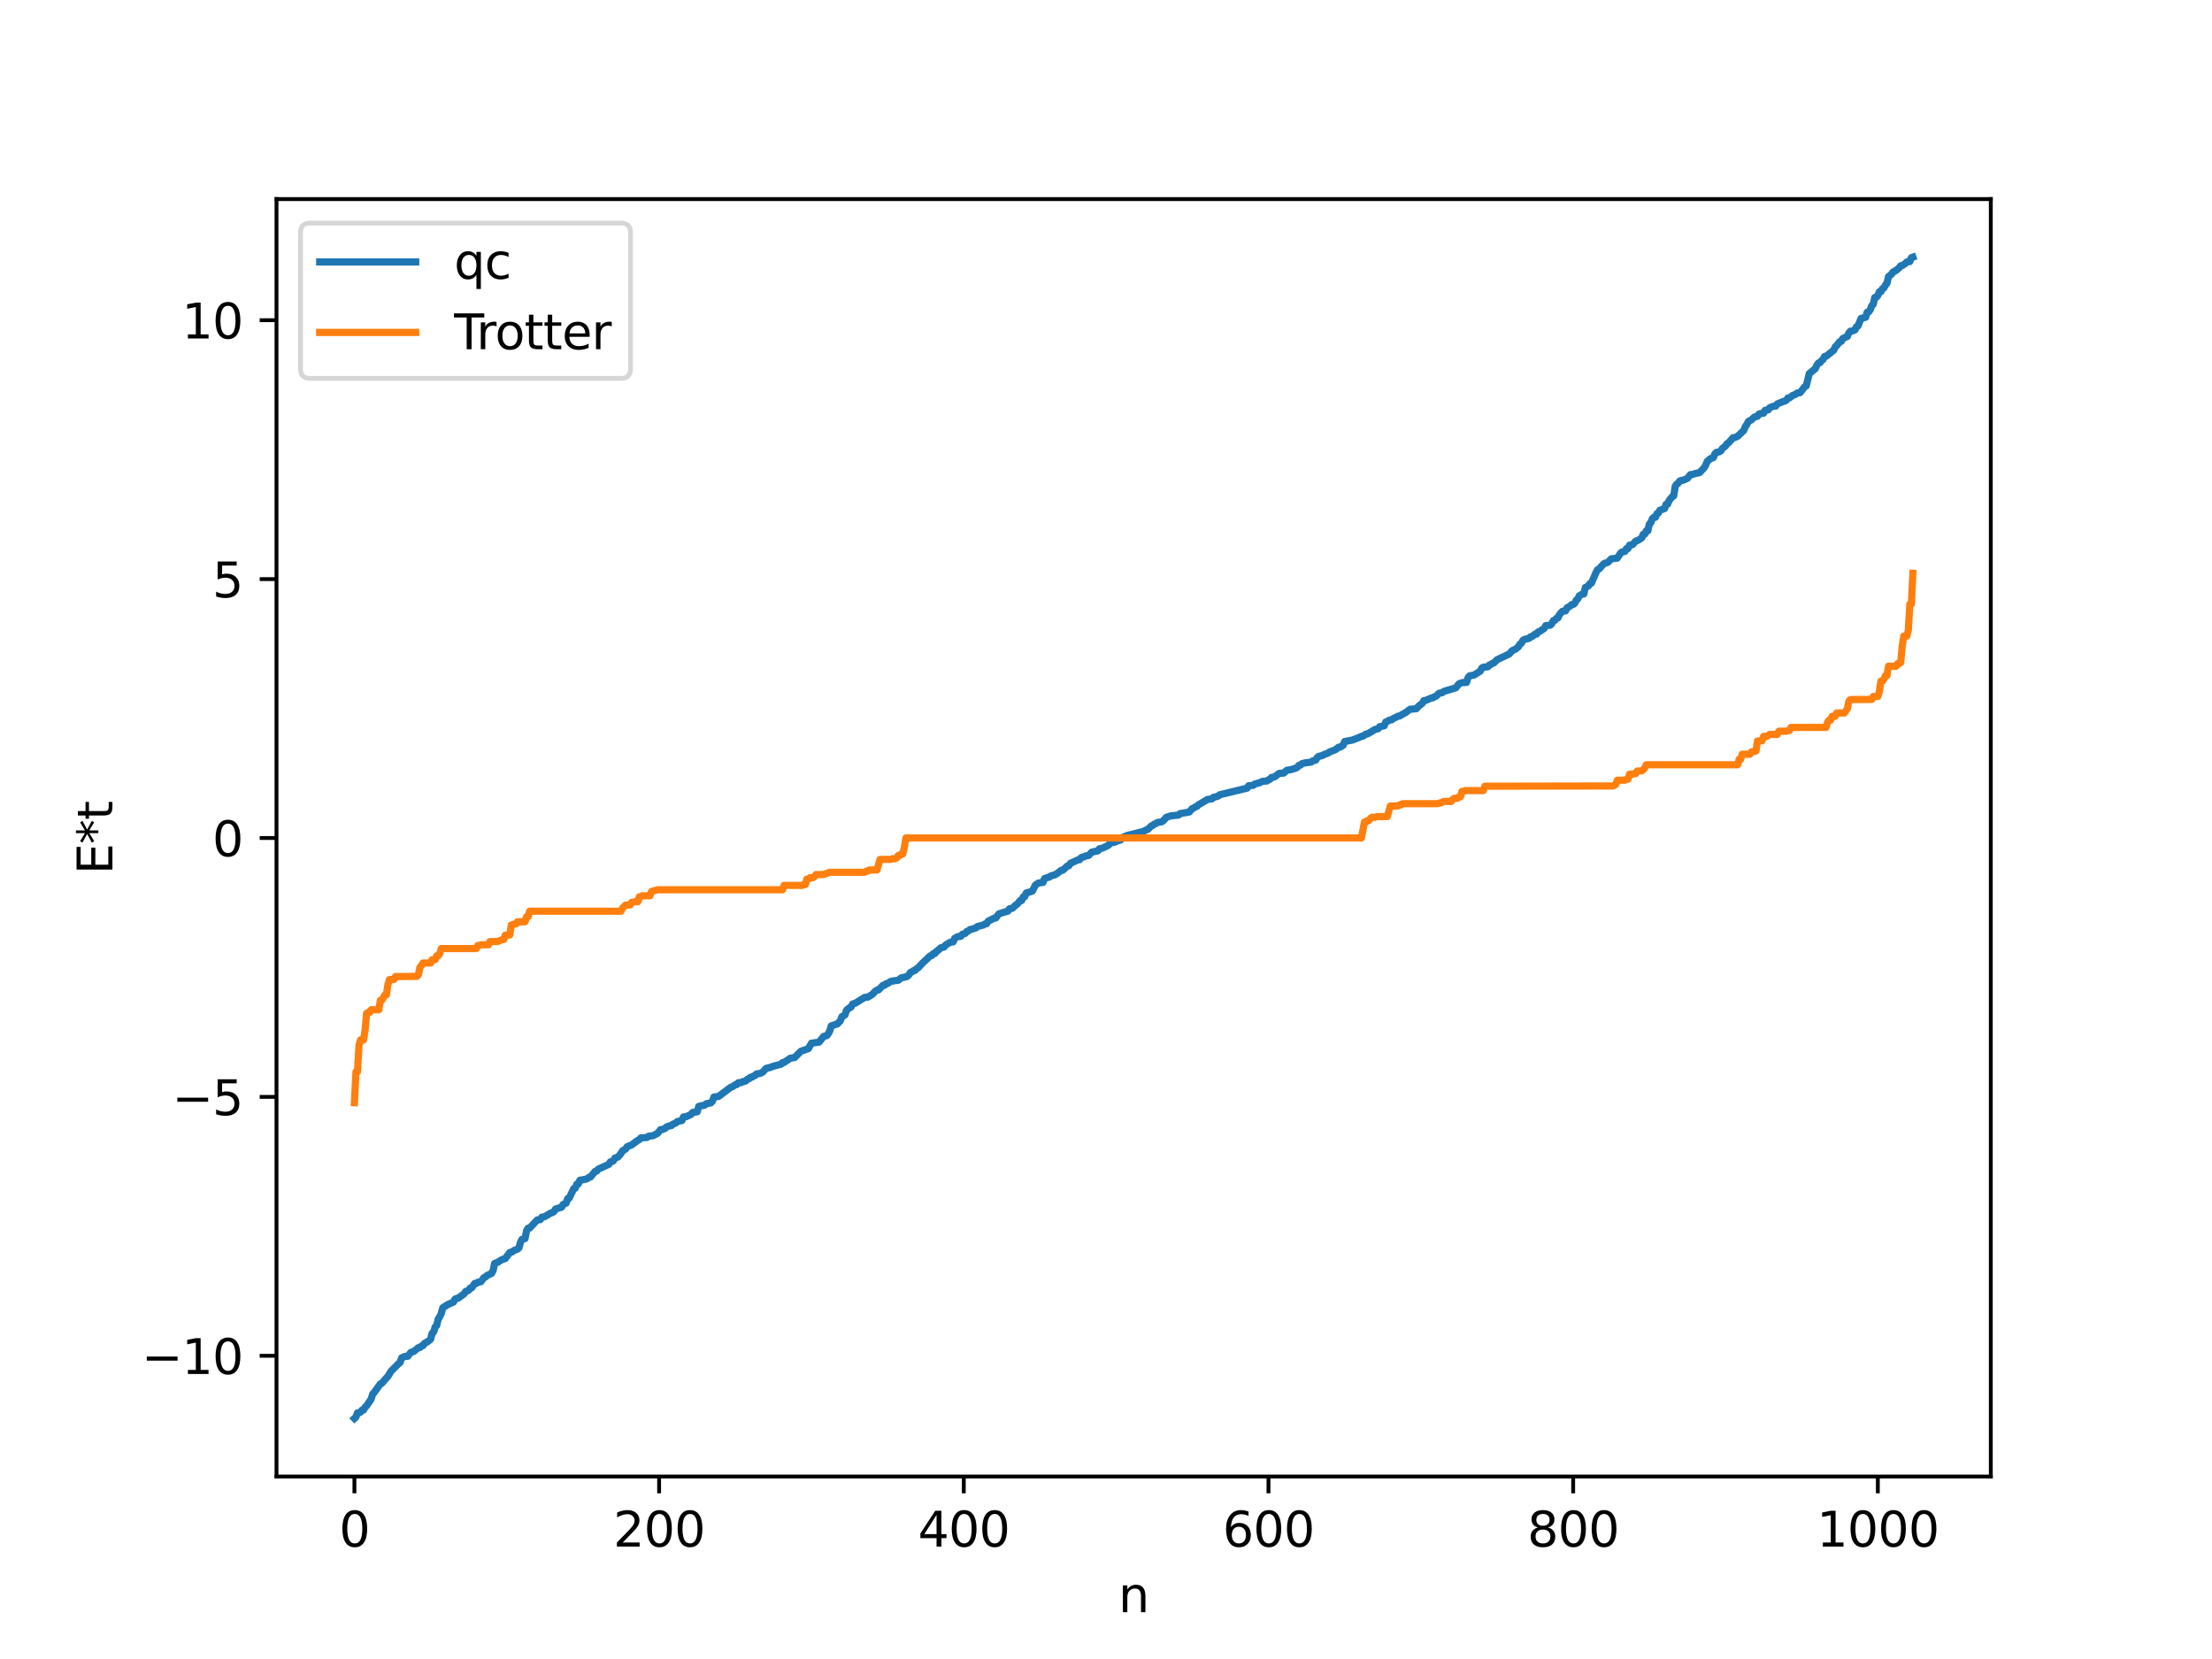 <?xml version="1.0" encoding="utf-8" standalone="no"?>
<!DOCTYPE svg PUBLIC "-//W3C//DTD SVG 1.1//EN"
  "http://www.w3.org/Graphics/SVG/1.1/DTD/svg11.dtd">
<svg xmlns:xlink="http://www.w3.org/1999/xlink" width="460.8pt" height="345.6pt" viewBox="0 0 460.8 345.6" xmlns="http://www.w3.org/2000/svg" version="1.1">
 <defs>
  <style type="text/css">*{stroke-linejoin: round; stroke-linecap: butt}</style>
 </defs>
 <g id="figure_1">
  <g id="patch_1">
   <path d="M 0 345.6 
L 460.8 345.6 
L 460.8 0 
L 0 0 
z
" style="fill: #ffffff"/>
  </g>
  <g id="axes_1">
   <g id="patch_2">
    <path d="M 57.6 307.584 
L 414.72 307.584 
L 414.72 41.472 
L 57.6 41.472 
z
" style="fill: #ffffff"/>
   </g>
   <g id="matplotlib.axis_1">
    <g id="xtick_1">
     <g id="line2d_1">
      <defs>
       <path id="mc7bb641d6b" d="M 0 0 
L 0 3.5 
" style="stroke: #000000; stroke-width: 0.8"/>
      </defs>
      <g>
       <use xlink:href="#mc7bb641d6b" x="73.833" y="307.584" style="stroke: #000000; stroke-width: 0.8"/>
      </g>
     </g>
     <g id="text_1">
      <!-- 0 -->
      <g transform="translate(70.651 322.182) scale(0.1 -0.1)">
       <defs>
        <path id="DejaVuSans-30" d="M 2034 4250 
Q 1547 4250 1301 3770 
Q 1056 3291 1056 2328 
Q 1056 1369 1301 889 
Q 1547 409 2034 409 
Q 2525 409 2770 889 
Q 3016 1369 3016 2328 
Q 3016 3291 2770 3770 
Q 2525 4250 2034 4250 
z
M 2034 4750 
Q 2819 4750 3233 4129 
Q 3647 3509 3647 2328 
Q 3647 1150 3233 529 
Q 2819 -91 2034 -91 
Q 1250 -91 836 529 
Q 422 1150 422 2328 
Q 422 3509 836 4129 
Q 1250 4750 2034 4750 
z
" transform="scale(0.016)"/>
       </defs>
       <use xlink:href="#DejaVuSans-30"/>
      </g>
     </g>
    </g>
    <g id="xtick_2">
     <g id="line2d_2">
      <g>
       <use xlink:href="#mc7bb641d6b" x="137.304" y="307.584" style="stroke: #000000; stroke-width: 0.8"/>
      </g>
     </g>
     <g id="text_2">
      <!-- 200 -->
      <g transform="translate(127.76 322.182) scale(0.1 -0.1)">
       <defs>
        <path id="DejaVuSans-32" d="M 1228 531 
L 3431 531 
L 3431 0 
L 469 0 
L 469 531 
Q 828 903 1448 1529 
Q 2069 2156 2228 2338 
Q 2531 2678 2651 2914 
Q 2772 3150 2772 3378 
Q 2772 3750 2511 3984 
Q 2250 4219 1831 4219 
Q 1534 4219 1204 4116 
Q 875 4013 500 3803 
L 500 4441 
Q 881 4594 1212 4672 
Q 1544 4750 1819 4750 
Q 2544 4750 2975 4387 
Q 3406 4025 3406 3419 
Q 3406 3131 3298 2873 
Q 3191 2616 2906 2266 
Q 2828 2175 2409 1742 
Q 1991 1309 1228 531 
z
" transform="scale(0.016)"/>
       </defs>
       <use xlink:href="#DejaVuSans-32"/>
       <use xlink:href="#DejaVuSans-30" x="63.623"/>
       <use xlink:href="#DejaVuSans-30" x="127.246"/>
      </g>
     </g>
    </g>
    <g id="xtick_3">
     <g id="line2d_3">
      <g>
       <use xlink:href="#mc7bb641d6b" x="200.775" y="307.584" style="stroke: #000000; stroke-width: 0.8"/>
      </g>
     </g>
     <g id="text_3">
      <!-- 400 -->
      <g transform="translate(191.231 322.182) scale(0.1 -0.1)">
       <defs>
        <path id="DejaVuSans-34" d="M 2419 4116 
L 825 1625 
L 2419 1625 
L 2419 4116 
z
M 2253 4666 
L 3047 4666 
L 3047 1625 
L 3713 1625 
L 3713 1100 
L 3047 1100 
L 3047 0 
L 2419 0 
L 2419 1100 
L 313 1100 
L 313 1709 
L 2253 4666 
z
" transform="scale(0.016)"/>
       </defs>
       <use xlink:href="#DejaVuSans-34"/>
       <use xlink:href="#DejaVuSans-30" x="63.623"/>
       <use xlink:href="#DejaVuSans-30" x="127.246"/>
      </g>
     </g>
    </g>
    <g id="xtick_4">
     <g id="line2d_4">
      <g>
       <use xlink:href="#mc7bb641d6b" x="264.246" y="307.584" style="stroke: #000000; stroke-width: 0.8"/>
      </g>
     </g>
     <g id="text_4">
      <!-- 600 -->
      <g transform="translate(254.702 322.182) scale(0.1 -0.1)">
       <defs>
        <path id="DejaVuSans-36" d="M 2113 2584 
Q 1688 2584 1439 2293 
Q 1191 2003 1191 1497 
Q 1191 994 1439 701 
Q 1688 409 2113 409 
Q 2538 409 2786 701 
Q 3034 994 3034 1497 
Q 3034 2003 2786 2293 
Q 2538 2584 2113 2584 
z
M 3366 4563 
L 3366 3988 
Q 3128 4100 2886 4159 
Q 2644 4219 2406 4219 
Q 1781 4219 1451 3797 
Q 1122 3375 1075 2522 
Q 1259 2794 1537 2939 
Q 1816 3084 2150 3084 
Q 2853 3084 3261 2657 
Q 3669 2231 3669 1497 
Q 3669 778 3244 343 
Q 2819 -91 2113 -91 
Q 1303 -91 875 529 
Q 447 1150 447 2328 
Q 447 3434 972 4092 
Q 1497 4750 2381 4750 
Q 2619 4750 2861 4703 
Q 3103 4656 3366 4563 
z
" transform="scale(0.016)"/>
       </defs>
       <use xlink:href="#DejaVuSans-36"/>
       <use xlink:href="#DejaVuSans-30" x="63.623"/>
       <use xlink:href="#DejaVuSans-30" x="127.246"/>
      </g>
     </g>
    </g>
    <g id="xtick_5">
     <g id="line2d_5">
      <g>
       <use xlink:href="#mc7bb641d6b" x="327.717" y="307.584" style="stroke: #000000; stroke-width: 0.8"/>
      </g>
     </g>
     <g id="text_5">
      <!-- 800 -->
      <g transform="translate(318.173 322.182) scale(0.1 -0.1)">
       <defs>
        <path id="DejaVuSans-38" d="M 2034 2216 
Q 1584 2216 1326 1975 
Q 1069 1734 1069 1313 
Q 1069 891 1326 650 
Q 1584 409 2034 409 
Q 2484 409 2743 651 
Q 3003 894 3003 1313 
Q 3003 1734 2745 1975 
Q 2488 2216 2034 2216 
z
M 1403 2484 
Q 997 2584 770 2862 
Q 544 3141 544 3541 
Q 544 4100 942 4425 
Q 1341 4750 2034 4750 
Q 2731 4750 3128 4425 
Q 3525 4100 3525 3541 
Q 3525 3141 3298 2862 
Q 3072 2584 2669 2484 
Q 3125 2378 3379 2068 
Q 3634 1759 3634 1313 
Q 3634 634 3220 271 
Q 2806 -91 2034 -91 
Q 1263 -91 848 271 
Q 434 634 434 1313 
Q 434 1759 690 2068 
Q 947 2378 1403 2484 
z
M 1172 3481 
Q 1172 3119 1398 2916 
Q 1625 2713 2034 2713 
Q 2441 2713 2670 2916 
Q 2900 3119 2900 3481 
Q 2900 3844 2670 4047 
Q 2441 4250 2034 4250 
Q 1625 4250 1398 4047 
Q 1172 3844 1172 3481 
z
" transform="scale(0.016)"/>
       </defs>
       <use xlink:href="#DejaVuSans-38"/>
       <use xlink:href="#DejaVuSans-30" x="63.623"/>
       <use xlink:href="#DejaVuSans-30" x="127.246"/>
      </g>
     </g>
    </g>
    <g id="xtick_6">
     <g id="line2d_6">
      <g>
       <use xlink:href="#mc7bb641d6b" x="391.188" y="307.584" style="stroke: #000000; stroke-width: 0.8"/>
      </g>
     </g>
     <g id="text_6">
      <!-- 1000 -->
      <g transform="translate(378.463 322.182) scale(0.1 -0.1)">
       <defs>
        <path id="DejaVuSans-31" d="M 794 531 
L 1825 531 
L 1825 4091 
L 703 3866 
L 703 4441 
L 1819 4666 
L 2450 4666 
L 2450 531 
L 3481 531 
L 3481 0 
L 794 0 
L 794 531 
z
" transform="scale(0.016)"/>
       </defs>
       <use xlink:href="#DejaVuSans-31"/>
       <use xlink:href="#DejaVuSans-30" x="63.623"/>
       <use xlink:href="#DejaVuSans-30" x="127.246"/>
       <use xlink:href="#DejaVuSans-30" x="190.869"/>
      </g>
     </g>
    </g>
    <g id="text_7">
     <!-- n -->
     <g transform="translate(232.991 335.861) scale(0.1 -0.1)">
      <defs>
       <path id="DejaVuSans-6e" d="M 3513 2113 
L 3513 0 
L 2938 0 
L 2938 2094 
Q 2938 2591 2744 2837 
Q 2550 3084 2163 3084 
Q 1697 3084 1428 2787 
Q 1159 2491 1159 1978 
L 1159 0 
L 581 0 
L 581 3500 
L 1159 3500 
L 1159 2956 
Q 1366 3272 1645 3428 
Q 1925 3584 2291 3584 
Q 2894 3584 3203 3211 
Q 3513 2838 3513 2113 
z
" transform="scale(0.016)"/>
      </defs>
      <use xlink:href="#DejaVuSans-6e"/>
     </g>
    </g>
   </g>
   <g id="matplotlib.axis_2">
    <g id="ytick_1">
     <g id="line2d_7">
      <defs>
       <path id="me863b36658" d="M 0 0 
L -3.5 0 
" style="stroke: #000000; stroke-width: 0.8"/>
      </defs>
      <g>
       <use xlink:href="#me863b36658" x="57.6" y="282.431" style="stroke: #000000; stroke-width: 0.8"/>
      </g>
     </g>
     <g id="text_8">
      <!-- −10 -->
      <g transform="translate(29.495 286.23) scale(0.1 -0.1)">
       <defs>
        <path id="DejaVuSans-2212" d="M 678 2272 
L 4684 2272 
L 4684 1741 
L 678 1741 
L 678 2272 
z
" transform="scale(0.016)"/>
       </defs>
       <use xlink:href="#DejaVuSans-2212"/>
       <use xlink:href="#DejaVuSans-31" x="83.789"/>
       <use xlink:href="#DejaVuSans-30" x="147.412"/>
      </g>
     </g>
    </g>
    <g id="ytick_2">
     <g id="line2d_8">
      <g>
       <use xlink:href="#me863b36658" x="57.6" y="228.5" style="stroke: #000000; stroke-width: 0.8"/>
      </g>
     </g>
     <g id="text_9">
      <!-- −5 -->
      <g transform="translate(35.858 232.299) scale(0.1 -0.1)">
       <defs>
        <path id="DejaVuSans-35" d="M 691 4666 
L 3169 4666 
L 3169 4134 
L 1269 4134 
L 1269 2991 
Q 1406 3038 1543 3061 
Q 1681 3084 1819 3084 
Q 2600 3084 3056 2656 
Q 3513 2228 3513 1497 
Q 3513 744 3044 326 
Q 2575 -91 1722 -91 
Q 1428 -91 1123 -41 
Q 819 9 494 109 
L 494 744 
Q 775 591 1075 516 
Q 1375 441 1709 441 
Q 2250 441 2565 725 
Q 2881 1009 2881 1497 
Q 2881 1984 2565 2268 
Q 2250 2553 1709 2553 
Q 1456 2553 1204 2497 
Q 953 2441 691 2322 
L 691 4666 
z
" transform="scale(0.016)"/>
       </defs>
       <use xlink:href="#DejaVuSans-2212"/>
       <use xlink:href="#DejaVuSans-35" x="83.789"/>
      </g>
     </g>
    </g>
    <g id="ytick_3">
     <g id="line2d_9">
      <g>
       <use xlink:href="#me863b36658" x="57.6" y="174.568" style="stroke: #000000; stroke-width: 0.8"/>
      </g>
     </g>
     <g id="text_10">
      <!-- 0 -->
      <g transform="translate(44.237 178.368) scale(0.1 -0.1)">
       <use xlink:href="#DejaVuSans-30"/>
      </g>
     </g>
    </g>
    <g id="ytick_4">
     <g id="line2d_10">
      <g>
       <use xlink:href="#me863b36658" x="57.6" y="120.637" style="stroke: #000000; stroke-width: 0.8"/>
      </g>
     </g>
     <g id="text_11">
      <!-- 5 -->
      <g transform="translate(44.237 124.436) scale(0.1 -0.1)">
       <use xlink:href="#DejaVuSans-35"/>
      </g>
     </g>
    </g>
    <g id="ytick_5">
     <g id="line2d_11">
      <g>
       <use xlink:href="#me863b36658" x="57.6" y="66.706" style="stroke: #000000; stroke-width: 0.8"/>
      </g>
     </g>
     <g id="text_12">
      <!-- 10 -->
      <g transform="translate(37.875 70.505) scale(0.1 -0.1)">
       <use xlink:href="#DejaVuSans-31"/>
       <use xlink:href="#DejaVuSans-30" x="63.623"/>
      </g>
     </g>
    </g>
    <g id="text_13">
     <!-- E*t -->
     <g transform="translate(23.416 182.148) rotate(-90) scale(0.1 -0.1)">
      <defs>
       <path id="DejaVuSans-45" d="M 628 4666 
L 3578 4666 
L 3578 4134 
L 1259 4134 
L 1259 2753 
L 3481 2753 
L 3481 2222 
L 1259 2222 
L 1259 531 
L 3634 531 
L 3634 0 
L 628 0 
L 628 4666 
z
" transform="scale(0.016)"/>
       <path id="DejaVuSans-2a" d="M 3009 3897 
L 1888 3291 
L 3009 2681 
L 2828 2375 
L 1778 3009 
L 1778 1831 
L 1422 1831 
L 1422 3009 
L 372 2375 
L 191 2681 
L 1313 3291 
L 191 3897 
L 372 4206 
L 1422 3572 
L 1422 4750 
L 1778 4750 
L 1778 3572 
L 2828 4206 
L 3009 3897 
z
" transform="scale(0.016)"/>
       <path id="DejaVuSans-74" d="M 1172 4494 
L 1172 3500 
L 2356 3500 
L 2356 3053 
L 1172 3053 
L 1172 1153 
Q 1172 725 1289 603 
Q 1406 481 1766 481 
L 2356 481 
L 2356 0 
L 1766 0 
Q 1100 0 847 248 
Q 594 497 594 1153 
L 594 3053 
L 172 3053 
L 172 3500 
L 594 3500 
L 594 4494 
L 1172 4494 
z
" transform="scale(0.016)"/>
      </defs>
      <use xlink:href="#DejaVuSans-45"/>
      <use xlink:href="#DejaVuSans-2a" x="63.184"/>
      <use xlink:href="#DejaVuSans-74" x="113.184"/>
     </g>
    </g>
   </g>
   <g id="line2d_12">
    <path d="M 73.833 295.488 
L 74.15 295.19 
L 74.467 294.324 
L 74.785 294.307 
L 75.102 294.174 
L 75.42 293.739 
L 75.737 293.73 
L 76.054 293.153 
L 76.372 292.85 
L 77.324 291.456 
L 77.641 290.389 
L 77.958 290.067 
L 79.228 288.309 
L 79.545 288.165 
L 80.18 287.416 
L 80.815 286.717 
L 81.449 285.659 
L 83.036 284.063 
L 83.353 283.827 
L 83.671 282.873 
L 84.305 282.577 
L 84.94 282.541 
L 85.575 281.733 
L 86.21 281.52 
L 87.162 280.74 
L 87.479 280.712 
L 87.796 280.409 
L 88.114 280.315 
L 88.431 279.843 
L 89.066 279.51 
L 89.7 278.991 
L 90.018 277.751 
L 90.335 277.465 
L 90.653 276.444 
L 90.97 276.141 
L 91.287 274.746 
L 91.605 274.304 
L 91.922 273.636 
L 92.239 272.435 
L 93.191 271.808 
L 94.461 271.245 
L 94.778 270.645 
L 95.096 270.478 
L 95.413 270.451 
L 96.682 269.518 
L 97 269.041 
L 97.634 268.789 
L 97.952 268.319 
L 98.269 268.273 
L 98.904 267.354 
L 99.221 267.352 
L 99.539 267.117 
L 100.173 267.008 
L 100.808 266.161 
L 101.125 266.025 
L 101.443 265.717 
L 102.395 265.272 
L 102.712 264.716 
L 103.029 263.209 
L 103.664 262.956 
L 104.616 262.375 
L 105.251 262.183 
L 106.203 260.913 
L 106.52 260.868 
L 107.155 260.46 
L 107.79 260.233 
L 108.107 259.959 
L 108.424 258.8 
L 108.742 258.173 
L 109.377 258.028 
L 109.694 256.359 
L 110.011 255.855 
L 110.329 255.834 
L 111.915 254.135 
L 112.55 254.075 
L 112.867 253.562 
L 113.502 253.437 
L 114.772 252.67 
L 115.089 252.607 
L 115.406 252.386 
L 115.724 251.87 
L 116.993 251.477 
L 117.31 250.911 
L 117.945 250.624 
L 118.262 249.671 
L 118.58 249.589 
L 119.532 247.59 
L 119.849 247.517 
L 120.167 246.672 
L 120.484 246.639 
L 120.801 245.86 
L 121.436 245.766 
L 122.071 245.622 
L 122.388 245.528 
L 122.705 245.24 
L 123.023 245.168 
L 123.975 244.024 
L 124.292 243.955 
L 124.61 243.565 
L 126.831 242.554 
L 127.148 242.035 
L 127.466 241.995 
L 127.783 241.806 
L 128.1 241.242 
L 128.735 241.03 
L 129.37 240.277 
L 129.687 239.737 
L 130.322 239.373 
L 130.639 238.88 
L 131.591 238.503 
L 132.861 237.562 
L 133.178 237.419 
L 133.496 237.044 
L 134.765 236.959 
L 135.082 236.706 
L 136.034 236.579 
L 136.986 236.101 
L 137.621 235.314 
L 137.939 235.306 
L 138.573 235.058 
L 138.891 234.735 
L 139.525 234.524 
L 139.843 234.492 
L 140.16 234.193 
L 140.795 233.942 
L 141.112 233.634 
L 142.064 233.416 
L 142.381 232.678 
L 143.016 232.607 
L 143.968 232.144 
L 144.286 231.738 
L 145.238 231.617 
L 145.555 230.493 
L 146.19 230.318 
L 146.507 230.313 
L 146.824 230.193 
L 147.142 229.931 
L 148.094 229.741 
L 148.411 229.405 
L 148.729 228.524 
L 149.681 228.416 
L 152.22 226.496 
L 152.537 226.414 
L 153.172 225.96 
L 153.489 225.918 
L 153.806 225.553 
L 154.441 225.518 
L 154.758 225.299 
L 155.076 225.289 
L 155.393 225.146 
L 155.71 224.812 
L 156.028 224.742 
L 156.345 224.411 
L 156.662 224.389 
L 156.98 224.147 
L 157.297 224.05 
L 157.615 223.705 
L 158.249 223.636 
L 158.884 223.353 
L 159.519 222.623 
L 159.836 222.472 
L 160.153 222.459 
L 161.105 222.11 
L 162.692 221.7 
L 163.01 221.358 
L 163.327 221.339 
L 164.279 220.696 
L 164.596 220.46 
L 165.548 220.3 
L 166.818 219.009 
L 168.405 218.443 
L 169.039 217.319 
L 170.626 217.094 
L 171.578 215.899 
L 172.213 215.748 
L 172.53 215.381 
L 172.848 214.778 
L 173.165 213.717 
L 174.117 213.393 
L 174.434 213.304 
L 175.069 212.624 
L 175.386 211.79 
L 176.021 211.43 
L 176.339 210.45 
L 176.973 209.931 
L 177.291 209.786 
L 177.608 209.163 
L 178.243 208.944 
L 180.147 207.763 
L 180.781 207.724 
L 181.734 207.14 
L 182.368 206.451 
L 182.686 206.267 
L 183.003 206.217 
L 183.955 205.251 
L 184.272 205.245 
L 184.59 204.926 
L 184.907 204.883 
L 185.542 204.451 
L 186.177 204.322 
L 187.129 204.203 
L 187.763 203.696 
L 188.715 203.496 
L 189.033 203.378 
L 189.35 203.072 
L 189.667 202.57 
L 189.985 202.457 
L 190.302 202.202 
L 190.62 202.156 
L 190.937 201.781 
L 191.254 201.621 
L 192.206 200.605 
L 193.793 199.111 
L 194.11 199.054 
L 194.428 198.66 
L 194.745 198.641 
L 195.062 198.196 
L 195.38 198.011 
L 196.015 197.421 
L 196.649 197.296 
L 196.967 196.883 
L 197.919 196.302 
L 198.553 196.211 
L 198.871 195.478 
L 199.505 195.122 
L 200.14 195.053 
L 200.458 194.631 
L 201.092 194.445 
L 201.41 194.034 
L 201.727 193.945 
L 202.044 193.657 
L 202.679 193.505 
L 203.314 193.285 
L 203.631 193.001 
L 204.9 192.685 
L 205.218 192.463 
L 205.535 192.423 
L 205.853 191.901 
L 207.122 191.264 
L 207.439 191.23 
L 208.074 190.387 
L 208.709 190.168 
L 209.978 189.793 
L 210.296 189.311 
L 210.93 189.187 
L 211.565 188.55 
L 211.882 188.368 
L 212.517 187.607 
L 212.834 187.596 
L 213.152 186.846 
L 213.469 186.78 
L 213.786 186.015 
L 214.421 185.841 
L 215.056 185.638 
L 215.691 184.377 
L 216.325 183.949 
L 217.277 183.822 
L 217.595 183.023 
L 218.229 182.791 
L 218.547 182.74 
L 218.864 182.493 
L 219.816 182.214 
L 220.451 181.786 
L 221.086 181.291 
L 221.403 181.273 
L 222.355 180.407 
L 222.672 180.335 
L 222.99 179.84 
L 224.577 179.119 
L 224.894 179.099 
L 225.211 178.678 
L 225.529 178.524 
L 225.846 178.497 
L 226.163 178.307 
L 226.798 178.198 
L 227.433 177.515 
L 228.702 177.251 
L 229.02 176.814 
L 229.654 176.687 
L 230.289 176.385 
L 230.924 176.073 
L 231.241 175.632 
L 232.193 175.443 
L 232.828 175.171 
L 233.462 174.967 
L 233.78 174.475 
L 234.732 174.078 
L 237.588 173.348 
L 237.905 173.323 
L 239.175 172.725 
L 239.81 172.079 
L 240.127 171.947 
L 240.444 171.686 
L 240.762 171.591 
L 241.079 171.347 
L 242.031 171.184 
L 242.348 170.956 
L 242.983 170.251 
L 243.935 169.95 
L 245.522 169.796 
L 245.839 169.486 
L 247.743 169.157 
L 248.378 168.424 
L 248.696 168.337 
L 249.013 168.073 
L 249.33 167.99 
L 249.648 167.656 
L 250.282 167.302 
L 251.552 166.536 
L 252.504 166.408 
L 252.821 166.081 
L 253.456 165.95 
L 253.773 165.831 
L 254.091 165.567 
L 259.803 164.18 
L 260.12 163.681 
L 261.072 163.593 
L 261.39 163.325 
L 262.342 163.077 
L 262.977 162.776 
L 263.929 162.696 
L 264.246 162.437 
L 264.563 162.348 
L 264.881 161.956 
L 265.515 161.837 
L 266.15 161.361 
L 266.467 161.112 
L 267.42 161.042 
L 268.054 160.465 
L 269.006 160.306 
L 269.958 160.01 
L 270.276 159.819 
L 270.593 159.437 
L 270.91 159.389 
L 271.228 159.082 
L 271.862 158.921 
L 273.132 158.763 
L 273.449 158.512 
L 274.084 158.358 
L 274.401 157.808 
L 274.719 157.557 
L 275.353 157.434 
L 275.988 157.106 
L 276.623 156.911 
L 276.94 156.657 
L 278.21 156.165 
L 278.844 155.665 
L 279.162 155.647 
L 279.796 155.256 
L 280.114 154.475 
L 281.7 154.178 
L 283.287 153.559 
L 283.605 153.393 
L 283.922 153.356 
L 284.557 152.91 
L 284.874 152.886 
L 286.461 151.956 
L 287.096 151.807 
L 287.413 151.386 
L 288.048 151.258 
L 288.365 151.188 
L 288.682 150.4 
L 289 150.311 
L 289.317 150.059 
L 289.952 149.929 
L 290.269 149.669 
L 290.904 149.375 
L 291.221 149.192 
L 291.539 149.169 
L 292.173 148.794 
L 292.808 148.437 
L 293.76 147.745 
L 295.029 147.642 
L 295.664 146.984 
L 296.299 146.515 
L 296.616 145.941 
L 296.934 145.934 
L 298.203 145.396 
L 298.52 145.366 
L 298.838 145.126 
L 299.155 145.034 
L 299.79 144.419 
L 300.424 144.308 
L 300.742 144.041 
L 303.281 143.275 
L 303.915 142.471 
L 304.55 142.21 
L 305.502 142.156 
L 305.82 141.165 
L 306.137 140.798 
L 307.089 140.614 
L 308.358 139.811 
L 308.676 139.187 
L 308.993 138.986 
L 309.945 138.901 
L 310.262 138.529 
L 310.58 138.431 
L 310.897 138.175 
L 311.215 138.087 
L 311.849 137.443 
L 314.388 136.245 
L 315.023 135.539 
L 315.658 135.258 
L 316.292 134.771 
L 316.61 134.203 
L 316.927 133.999 
L 317.244 133.425 
L 317.562 133.203 
L 318.514 132.984 
L 318.831 132.66 
L 319.148 132.597 
L 319.783 132.101 
L 320.1 132.094 
L 320.418 131.639 
L 320.735 131.555 
L 321.687 130.904 
L 322.005 130.329 
L 322.957 130.23 
L 323.274 129.914 
L 323.591 129.286 
L 323.909 129.216 
L 324.226 128.814 
L 324.543 128.739 
L 324.861 128.019 
L 325.496 127.333 
L 326.13 127.257 
L 326.448 126.608 
L 327.082 126.263 
L 327.4 125.958 
L 327.717 125.92 
L 328.034 125.689 
L 328.352 125.046 
L 328.669 124.787 
L 328.986 124.147 
L 329.621 123.737 
L 329.939 123.73 
L 330.256 122.372 
L 330.891 122.058 
L 331.208 121.576 
L 331.525 121.474 
L 332.477 119.267 
L 332.795 118.676 
L 333.112 118.527 
L 333.747 117.834 
L 334.064 117.474 
L 334.381 117.288 
L 334.699 117.259 
L 335.016 117.088 
L 335.651 116.419 
L 336.92 116.262 
L 337.555 115.277 
L 337.872 115 
L 338.507 114.865 
L 338.824 114.287 
L 339.142 114.271 
L 339.459 113.574 
L 340.094 113.448 
L 340.729 112.739 
L 341.363 112.488 
L 341.998 112.064 
L 342.315 111.319 
L 342.633 111.277 
L 342.95 110.593 
L 343.267 110.59 
L 343.585 109.209 
L 343.902 108.861 
L 344.22 108.026 
L 344.537 107.763 
L 344.854 107.754 
L 345.172 106.996 
L 345.489 106.837 
L 345.806 106.279 
L 346.441 106.069 
L 346.758 105.951 
L 347.076 105.058 
L 347.393 105.028 
L 347.71 104.26 
L 348.345 103.487 
L 348.662 103.315 
L 348.98 101.294 
L 349.297 100.861 
L 349.615 100.646 
L 349.932 100.202 
L 350.249 100.073 
L 350.567 100.068 
L 351.519 99.649 
L 352.153 98.867 
L 352.471 98.853 
L 353.105 98.658 
L 354.058 98.439 
L 355.01 97.442 
L 355.327 96.9 
L 355.644 96.126 
L 356.279 95.562 
L 356.914 95.33 
L 357.231 94.565 
L 357.548 94.243 
L 358.183 94.125 
L 358.5 93.92 
L 358.818 93.396 
L 359.453 92.921 
L 359.77 92.425 
L 360.087 92.248 
L 361.039 91.173 
L 361.357 91.163 
L 361.991 90.888 
L 363.261 89.666 
L 363.578 88.873 
L 363.896 88.445 
L 364.213 87.806 
L 364.848 87.463 
L 365.482 86.874 
L 366.117 86.716 
L 366.434 86.241 
L 367.069 86.102 
L 367.386 86.078 
L 367.704 85.471 
L 368.339 85.391 
L 368.656 84.946 
L 369.291 84.668 
L 369.925 84.582 
L 370.243 84.149 
L 370.877 83.886 
L 371.512 83.62 
L 371.829 83.55 
L 372.147 83.361 
L 372.464 82.892 
L 372.781 82.891 
L 373.416 82.392 
L 374.051 82.155 
L 374.368 81.879 
L 375.003 81.79 
L 375.955 80.558 
L 376.272 80.383 
L 376.907 77.82 
L 378.177 76.777 
L 378.494 76.062 
L 378.811 75.621 
L 379.129 75.549 
L 379.446 75.135 
L 379.763 74.906 
L 380.081 74.253 
L 380.398 74.227 
L 381.985 72.967 
L 382.302 72.271 
L 382.62 71.991 
L 383.254 71.17 
L 383.572 71.108 
L 383.889 70.513 
L 384.841 70.087 
L 385.158 69.326 
L 385.476 68.99 
L 385.793 68.967 
L 386.428 68.722 
L 386.745 68.056 
L 387.062 67.9 
L 387.697 66.33 
L 388.649 66.088 
L 388.967 65.045 
L 389.284 64.964 
L 389.601 64.518 
L 389.919 63.69 
L 390.236 63.375 
L 390.553 61.965 
L 390.871 61.932 
L 391.188 61.563 
L 391.505 60.775 
L 391.823 60.761 
L 392.14 60.153 
L 392.458 59.978 
L 392.775 59.372 
L 393.092 59.016 
L 393.41 57.613 
L 394.044 57.117 
L 394.362 56.67 
L 394.996 56.321 
L 395.631 55.792 
L 395.948 55.373 
L 396.266 55.326 
L 396.9 54.912 
L 397.218 54.566 
L 397.853 54.49 
L 398.17 53.682 
L 398.487 53.568 
L 398.487 53.568 
" clip-path="url(#pc50f72f27b)" style="fill: none; stroke: #1f77b4; stroke-width: 1.5; stroke-linecap: square"/>
   </g>
   <g id="line2d_13">
    <path d="M 73.833 229.712 
L 74.15 223.277 
L 74.467 223.277 
L 74.785 217.777 
L 75.102 216.635 
L 75.737 216.635 
L 76.054 214.577 
L 76.372 211.102 
L 76.689 210.889 
L 77.006 210.889 
L 77.324 210.352 
L 78.91 210.352 
L 79.228 208.392 
L 79.545 208.392 
L 80.18 207.244 
L 80.497 207.244 
L 80.815 205.076 
L 81.132 204.056 
L 82.084 204.039 
L 82.401 203.435 
L 86.844 203.401 
L 87.162 203.07 
L 87.479 201.5 
L 87.796 201.152 
L 88.114 200.609 
L 89.7 200.609 
L 90.018 199.914 
L 90.653 199.914 
L 90.97 199.107 
L 91.287 199.107 
L 91.605 198.687 
L 91.922 197.605 
L 99.221 197.605 
L 99.539 196.961 
L 99.856 196.961 
L 100.173 196.809 
L 101.76 196.809 
L 102.077 196.141 
L 103.664 196.141 
L 104.616 195.73 
L 104.934 195.73 
L 105.251 194.814 
L 106.203 194.768 
L 106.52 192.701 
L 107.155 192.497 
L 107.472 192.497 
L 107.79 192.021 
L 109.377 192.021 
L 109.694 190.976 
L 110.011 190.976 
L 110.329 189.822 
L 129.37 189.822 
L 129.687 189.167 
L 130.322 188.55 
L 131.274 188.511 
L 131.591 187.974 
L 131.909 187.974 
L 132.226 187.852 
L 132.861 187.852 
L 133.178 186.819 
L 133.496 186.819 
L 133.813 186.603 
L 135.4 186.603 
L 135.717 185.722 
L 136.986 185.355 
L 163.01 185.355 
L 163.327 184.441 
L 167.135 184.441 
L 167.453 184.274 
L 167.77 184.274 
L 168.087 183.143 
L 168.405 183.143 
L 168.722 182.841 
L 169.357 182.841 
L 169.674 182.646 
L 169.991 182.179 
L 171.578 182.179 
L 172.848 181.711 
L 180.147 181.711 
L 180.464 181.47 
L 180.781 181.47 
L 181.099 181.235 
L 182.686 181.235 
L 183.32 179.036 
L 185.542 179.017 
L 185.859 178.889 
L 186.494 178.889 
L 186.811 178.696 
L 187.129 178.212 
L 187.446 178.212 
L 187.763 177.885 
L 188.081 177.885 
L 188.398 176.518 
L 188.715 174.568 
L 283.605 174.568 
L 284.239 171.252 
L 284.557 171.252 
L 284.874 170.924 
L 285.191 170.924 
L 285.509 170.441 
L 285.826 170.248 
L 286.461 170.248 
L 286.778 170.12 
L 289 170.101 
L 289.634 167.902 
L 291.221 167.902 
L 291.539 167.666 
L 291.856 167.666 
L 292.173 167.426 
L 299.472 167.426 
L 299.79 167.287 
L 300.107 167.287 
L 300.742 166.958 
L 302.329 166.958 
L 302.646 166.491 
L 302.963 166.296 
L 303.598 166.296 
L 303.915 165.994 
L 304.233 165.994 
L 304.55 164.863 
L 304.867 164.863 
L 305.185 164.696 
L 308.993 164.696 
L 309.31 163.782 
L 335.968 163.732 
L 336.603 163.414 
L 336.92 162.534 
L 338.507 162.534 
L 338.824 162.318 
L 339.142 162.318 
L 339.459 161.285 
L 340.094 161.285 
L 340.411 161.162 
L 340.729 161.162 
L 341.046 160.626 
L 341.998 160.587 
L 342.315 160.348 
L 342.633 159.97 
L 342.95 159.314 
L 361.991 159.314 
L 362.309 158.16 
L 362.626 158.16 
L 362.943 157.116 
L 364.53 157.116 
L 364.848 156.64 
L 365.482 156.558 
L 365.8 156.436 
L 366.117 154.369 
L 367.069 154.323 
L 367.386 153.407 
L 368.021 153.407 
L 368.656 152.996 
L 370.243 152.996 
L 370.56 152.328 
L 372.147 152.328 
L 372.464 152.176 
L 372.781 152.176 
L 373.099 151.531 
L 380.398 151.531 
L 380.715 150.45 
L 381.033 150.03 
L 381.35 150.03 
L 381.667 149.223 
L 382.302 149.223 
L 382.62 148.528 
L 384.206 148.528 
L 384.841 147.637 
L 385.158 146.067 
L 385.476 145.736 
L 389.919 145.702 
L 390.236 145.098 
L 391.188 145.08 
L 391.505 144.06 
L 391.823 141.893 
L 392.14 141.893 
L 392.458 141.455 
L 392.775 140.745 
L 393.092 140.745 
L 393.41 138.785 
L 394.996 138.785 
L 395.314 138.248 
L 395.631 138.248 
L 395.948 138.034 
L 396.266 134.56 
L 396.583 132.502 
L 397.218 132.502 
L 397.535 131.36 
L 397.853 125.859 
L 398.17 125.859 
L 398.487 119.425 
L 398.487 119.425 
" clip-path="url(#pc50f72f27b)" style="fill: none; stroke: #ff7f0e; stroke-width: 1.5; stroke-linecap: square"/>
   </g>
   <g id="patch_3">
    <path d="M 57.6 307.584 
L 57.6 41.472 
" style="fill: none; stroke: #000000; stroke-width: 0.8; stroke-linejoin: miter; stroke-linecap: square"/>
   </g>
   <g id="patch_4">
    <path d="M 414.72 307.584 
L 414.72 41.472 
" style="fill: none; stroke: #000000; stroke-width: 0.8; stroke-linejoin: miter; stroke-linecap: square"/>
   </g>
   <g id="patch_5">
    <path d="M 57.6 307.584 
L 414.72 307.584 
" style="fill: none; stroke: #000000; stroke-width: 0.8; stroke-linejoin: miter; stroke-linecap: square"/>
   </g>
   <g id="patch_6">
    <path d="M 57.6 41.472 
L 414.72 41.472 
" style="fill: none; stroke: #000000; stroke-width: 0.8; stroke-linejoin: miter; stroke-linecap: square"/>
   </g>
   <g id="legend_1">
    <g id="patch_7">
     <path d="M 64.6 78.828 
L 129.342 78.828 
Q 131.342 78.828 131.342 76.828 
L 131.342 48.472 
Q 131.342 46.472 129.342 46.472 
L 64.6 46.472 
Q 62.6 46.472 62.6 48.472 
L 62.6 76.828 
Q 62.6 78.828 64.6 78.828 
z
" style="fill: #ffffff; opacity: 0.8; stroke: #cccccc; stroke-linejoin: miter"/>
    </g>
    <g id="line2d_14">
     <path d="M 66.6 54.57 
L 76.6 54.57 
L 86.6 54.57 
" style="fill: none; stroke: #1f77b4; stroke-width: 1.5; stroke-linecap: square"/>
    </g>
    <g id="text_14">
     <!-- qc -->
     <g transform="translate(94.6 58.07) scale(0.1 -0.1)">
      <defs>
       <path id="DejaVuSans-71" d="M 947 1747 
Q 947 1113 1208 752 
Q 1469 391 1925 391 
Q 2381 391 2643 752 
Q 2906 1113 2906 1747 
Q 2906 2381 2643 2742 
Q 2381 3103 1925 3103 
Q 1469 3103 1208 2742 
Q 947 2381 947 1747 
z
M 2906 525 
Q 2725 213 2448 61 
Q 2172 -91 1784 -91 
Q 1150 -91 751 415 
Q 353 922 353 1747 
Q 353 2572 751 3078 
Q 1150 3584 1784 3584 
Q 2172 3584 2448 3432 
Q 2725 3281 2906 2969 
L 2906 3500 
L 3481 3500 
L 3481 -1331 
L 2906 -1331 
L 2906 525 
z
" transform="scale(0.016)"/>
       <path id="DejaVuSans-63" d="M 3122 3366 
L 3122 2828 
Q 2878 2963 2633 3030 
Q 2388 3097 2138 3097 
Q 1578 3097 1268 2742 
Q 959 2388 959 1747 
Q 959 1106 1268 751 
Q 1578 397 2138 397 
Q 2388 397 2633 464 
Q 2878 531 3122 666 
L 3122 134 
Q 2881 22 2623 -34 
Q 2366 -91 2075 -91 
Q 1284 -91 818 406 
Q 353 903 353 1747 
Q 353 2603 823 3093 
Q 1294 3584 2113 3584 
Q 2378 3584 2631 3529 
Q 2884 3475 3122 3366 
z
" transform="scale(0.016)"/>
      </defs>
      <use xlink:href="#DejaVuSans-71"/>
      <use xlink:href="#DejaVuSans-63" x="63.477"/>
     </g>
    </g>
    <g id="line2d_15">
     <path d="M 66.6 69.249 
L 76.6 69.249 
L 86.6 69.249 
" style="fill: none; stroke: #ff7f0e; stroke-width: 1.5; stroke-linecap: square"/>
    </g>
    <g id="text_15">
     <!-- Trotter -->
     <g transform="translate(94.6 72.749) scale(0.1 -0.1)">
      <defs>
       <path id="DejaVuSans-54" d="M -19 4666 
L 3928 4666 
L 3928 4134 
L 2272 4134 
L 2272 0 
L 1638 0 
L 1638 4134 
L -19 4134 
L -19 4666 
z
" transform="scale(0.016)"/>
       <path id="DejaVuSans-72" d="M 2631 2963 
Q 2534 3019 2420 3045 
Q 2306 3072 2169 3072 
Q 1681 3072 1420 2755 
Q 1159 2438 1159 1844 
L 1159 0 
L 581 0 
L 581 3500 
L 1159 3500 
L 1159 2956 
Q 1341 3275 1631 3429 
Q 1922 3584 2338 3584 
Q 2397 3584 2469 3576 
Q 2541 3569 2628 3553 
L 2631 2963 
z
" transform="scale(0.016)"/>
       <path id="DejaVuSans-6f" d="M 1959 3097 
Q 1497 3097 1228 2736 
Q 959 2375 959 1747 
Q 959 1119 1226 758 
Q 1494 397 1959 397 
Q 2419 397 2687 759 
Q 2956 1122 2956 1747 
Q 2956 2369 2687 2733 
Q 2419 3097 1959 3097 
z
M 1959 3584 
Q 2709 3584 3137 3096 
Q 3566 2609 3566 1747 
Q 3566 888 3137 398 
Q 2709 -91 1959 -91 
Q 1206 -91 779 398 
Q 353 888 353 1747 
Q 353 2609 779 3096 
Q 1206 3584 1959 3584 
z
" transform="scale(0.016)"/>
       <path id="DejaVuSans-65" d="M 3597 1894 
L 3597 1613 
L 953 1613 
Q 991 1019 1311 708 
Q 1631 397 2203 397 
Q 2534 397 2845 478 
Q 3156 559 3463 722 
L 3463 178 
Q 3153 47 2828 -22 
Q 2503 -91 2169 -91 
Q 1331 -91 842 396 
Q 353 884 353 1716 
Q 353 2575 817 3079 
Q 1281 3584 2069 3584 
Q 2775 3584 3186 3129 
Q 3597 2675 3597 1894 
z
M 3022 2063 
Q 3016 2534 2758 2815 
Q 2500 3097 2075 3097 
Q 1594 3097 1305 2825 
Q 1016 2553 972 2059 
L 3022 2063 
z
" transform="scale(0.016)"/>
      </defs>
      <use xlink:href="#DejaVuSans-54"/>
      <use xlink:href="#DejaVuSans-72" x="46.334"/>
      <use xlink:href="#DejaVuSans-6f" x="85.197"/>
      <use xlink:href="#DejaVuSans-74" x="146.379"/>
      <use xlink:href="#DejaVuSans-74" x="185.588"/>
      <use xlink:href="#DejaVuSans-65" x="224.797"/>
      <use xlink:href="#DejaVuSans-72" x="286.32"/>
     </g>
    </g>
   </g>
  </g>
 </g>
 <defs>
  <clipPath id="pc50f72f27b">
   <rect x="57.6" y="41.472" width="357.12" height="266.112"/>
  </clipPath>
 </defs>
</svg>
